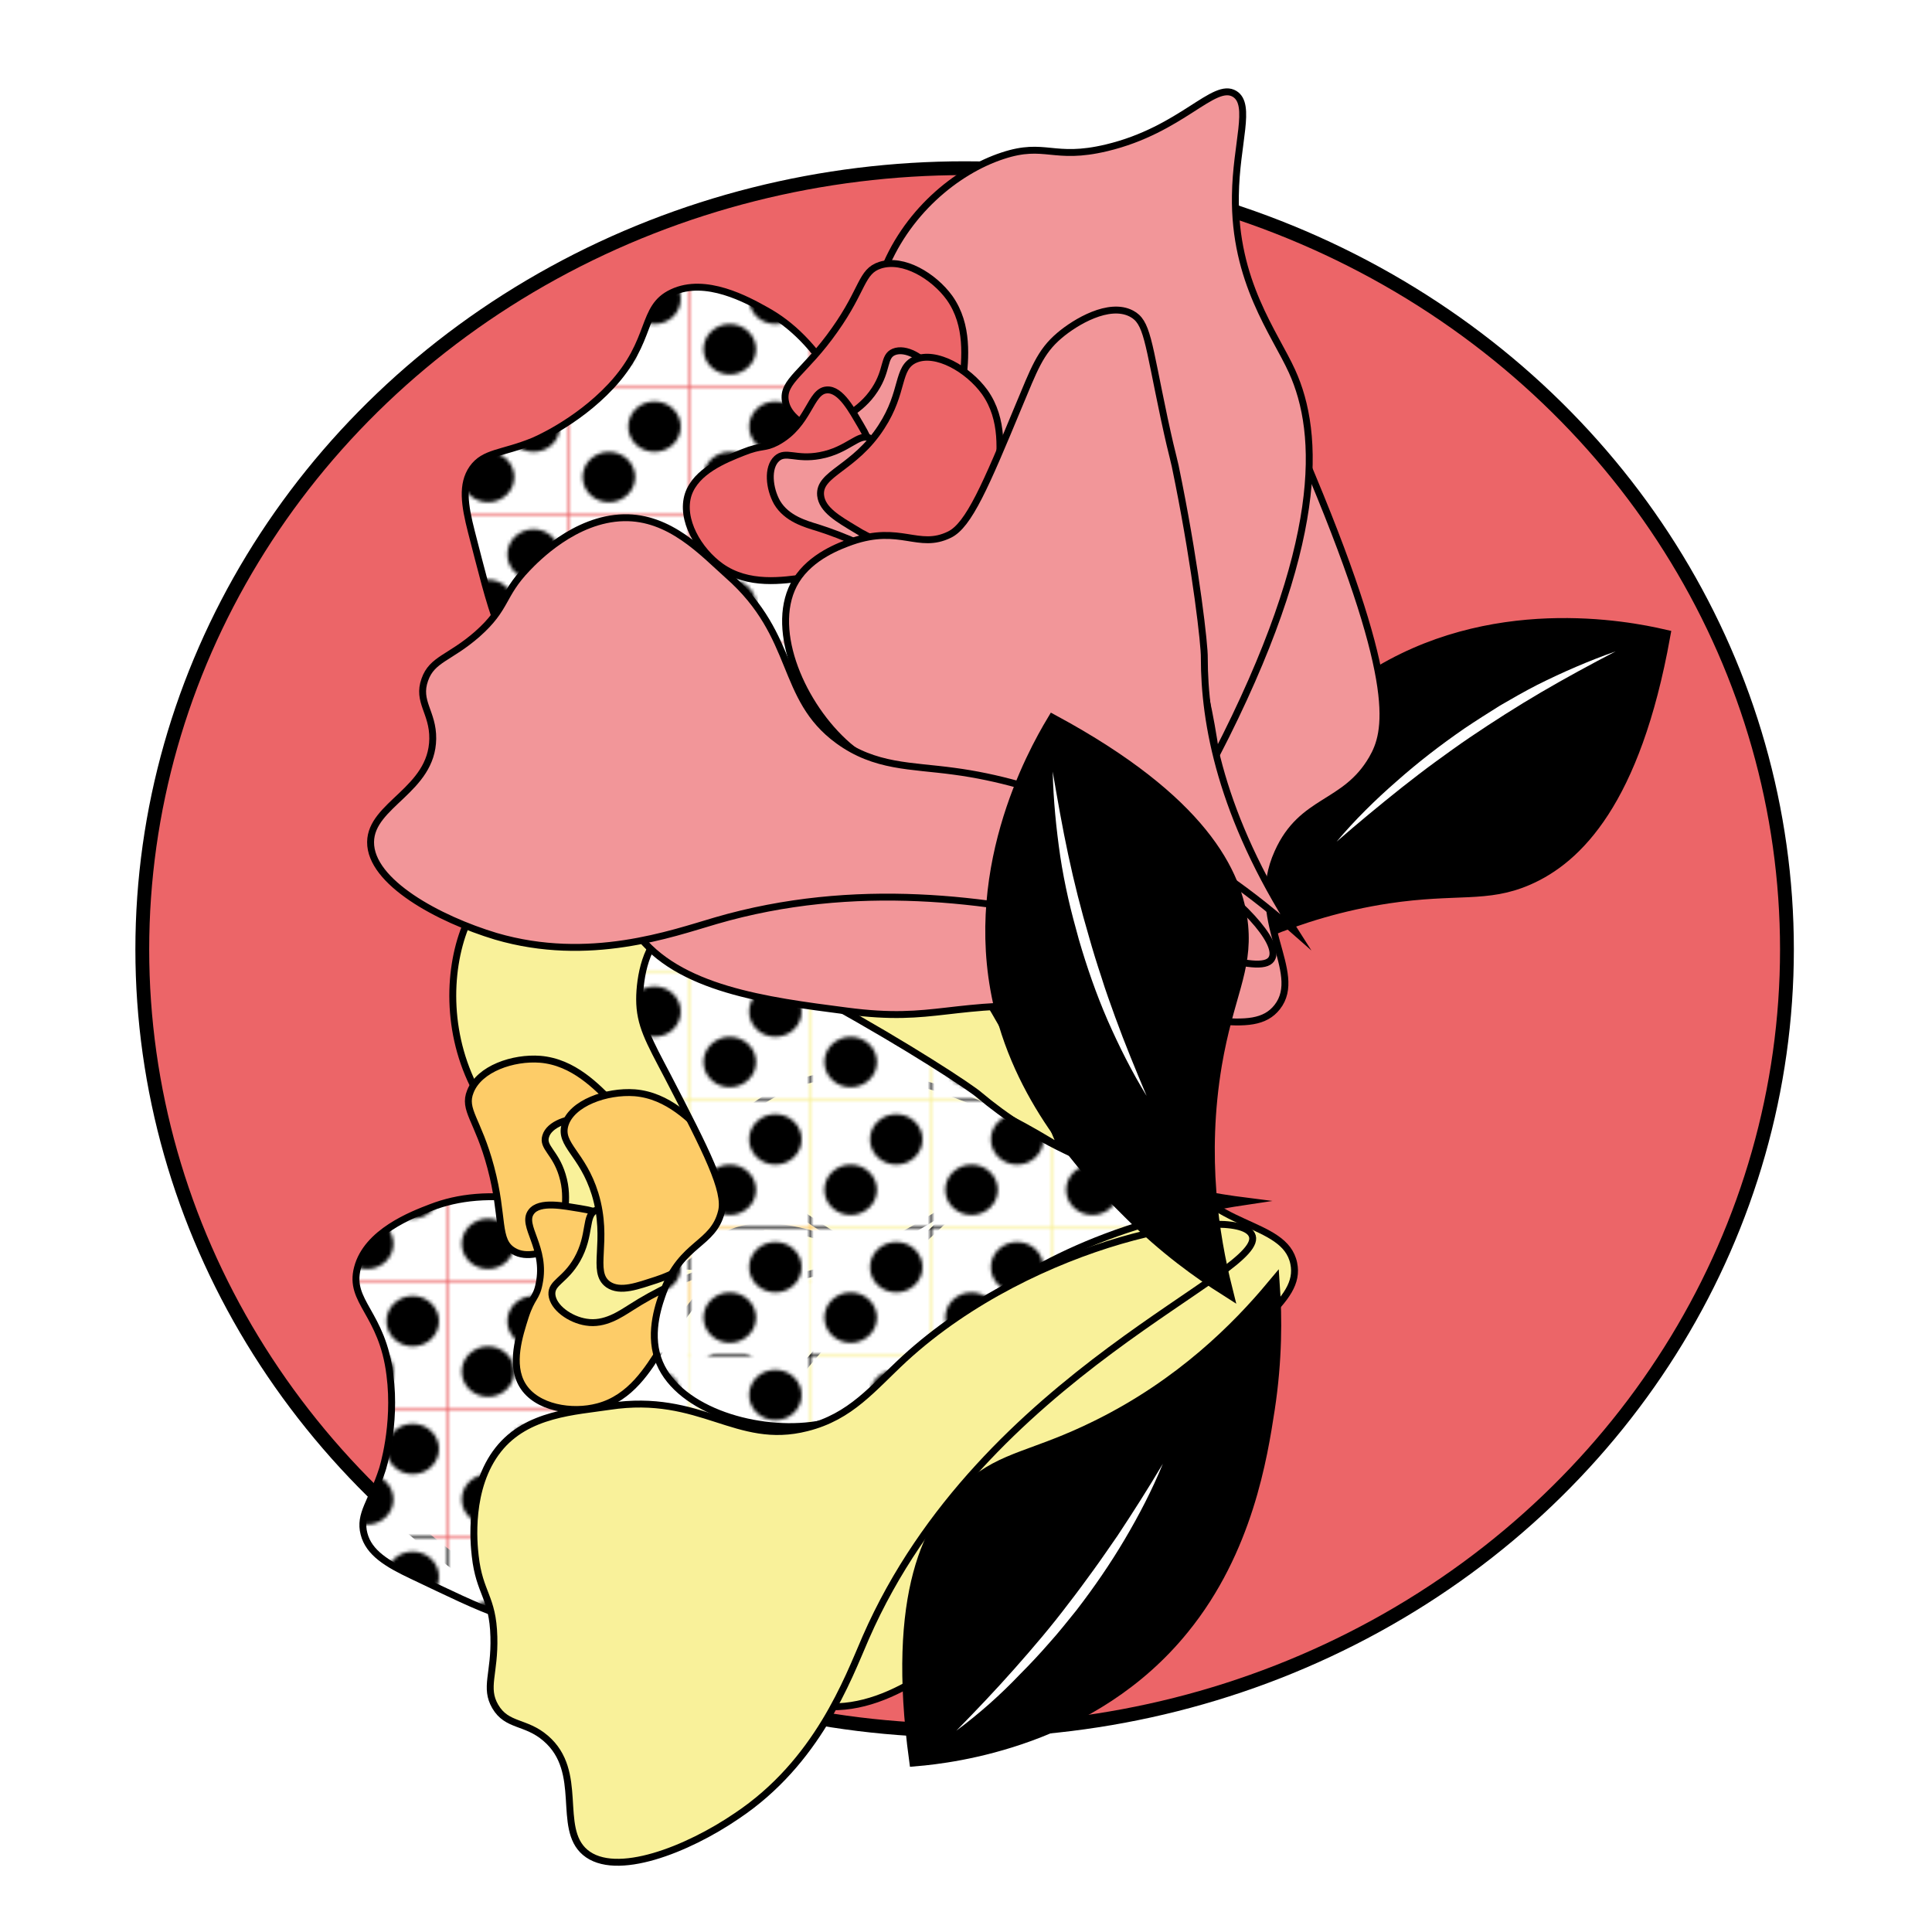 <?xml version="1.0" encoding="utf-8"?>
<!-- Generator: Adobe Illustrator 24.1.2, SVG Export Plug-In . SVG Version: 6.00 Build 0)  -->
<svg version="1.1" xmlns="http://www.w3.org/2000/svg" xmlns:xlink="http://www.w3.org/1999/xlink" x="0px" y="0px"
	 viewBox="0 0 559.4 556.4" style="enable-background:new 0 0 559.4 556.4;" xml:space="preserve">
<style type="text/css">
	.st0{fill:none;}
	.st1{fill:#FFFFFF;stroke:#FFFFFF;stroke-width:2;stroke-miterlimit:10;}
	.st2{stroke:#000000;stroke-width:2;stroke-miterlimit:10;}
	.st3{display:none;}
	.st4{display:inline;fill:#A9DAE6;stroke:#A9DAE6;stroke-width:2;stroke-miterlimit:10;}
	.st5{display:inline;fill:#F9F19A;stroke:#F9F19A;stroke-width:2;stroke-miterlimit:10;}
	.st6{fill:#EC6568;stroke:#000000;stroke-width:4;stroke-miterlimit:10;}
	.st7{stroke:#000000;stroke-width:4;stroke-miterlimit:10;}
	.st8{fill:#F9F19A;stroke:#000000;stroke-width:2;stroke-miterlimit:10;}
	.st9{fill:url(#SVGID_1_);stroke:#000000;stroke-width:2;stroke-miterlimit:10;}
	.st10{fill:#FDCC68;stroke:#000000;stroke-width:2;stroke-miterlimit:10;}
	.st11{fill:url(#New_Pattern_Swatch_1);stroke:#000000;stroke-width:2;stroke-miterlimit:10;}
	.st12{fill:#FFFFFF;}
	.st13{fill:#F29699;stroke:#000000;stroke-width:2;stroke-miterlimit:10;}
	.st14{fill:url(#SVGID_2_);stroke:#000000;stroke-width:2;stroke-miterlimit:10;}
	.st15{fill:#EC6568;stroke:#000000;stroke-width:2;stroke-miterlimit:10;}
	.st16{display:inline;stroke:#000000;stroke-width:4;stroke-miterlimit:10;}
	.st17{display:inline;}
	.st18{display:inline;fill:#CC1236;stroke:#000000;stroke-width:4;stroke-miterlimit:10;}
	.st19{display:inline;fill:url(#SVGID_3_);stroke:#000000;stroke-width:2;stroke-miterlimit:10;}
	.st20{display:inline;fill:url(#SVGID_4_);stroke:#000000;stroke-width:2;stroke-miterlimit:10;}
	.st21{display:inline;fill:#991636;stroke:#000000;stroke-width:4;stroke-miterlimit:10;}
	.st22{display:inline;fill:#F9F19A;stroke:#000000;stroke-width:2;stroke-miterlimit:10;}
	.st23{display:inline;fill:#EC6568;stroke:#000000;stroke-width:4;stroke-miterlimit:10;}
	.st24{display:inline;fill:#FFFFFF;stroke:#000000;stroke-width:4;stroke-miterlimit:10;}
	.st25{display:inline;fill:url(#SVGID_5_);stroke:#000000;stroke-width:2;stroke-miterlimit:10;}
	.st26{display:inline;fill:url(#SVGID_6_);stroke:#000000;stroke-width:2;stroke-miterlimit:10;}
	.st27{display:inline;fill:url(#SVGID_7_);stroke:#000000;stroke-width:2;stroke-miterlimit:10;}
	.st28{display:inline;fill:#F29699;stroke:#000000;stroke-width:2;stroke-miterlimit:10;}
	.st29{display:inline;fill:url(#SVGID_8_);stroke:#000000;stroke-width:2;stroke-miterlimit:10;}
	.st30{display:inline;fill:#EC6568;stroke:#000000;stroke-width:2;stroke-miterlimit:10;}
	.st31{fill:url(#SVGID_9_);stroke:#000000;stroke-width:2;stroke-miterlimit:10;}
	.st32{fill:url(#SVGID_10_);stroke:#000000;stroke-width:2;stroke-miterlimit:10;}
	.st33{fill:#3299CC;stroke:#000000;stroke-width:2;stroke-miterlimit:10;}
	.st34{fill:#A9DAE6;stroke:#000000;stroke-width:2;stroke-miterlimit:10;}
	.st35{fill:url(#SVGID_11_);stroke:#000000;stroke-width:2;stroke-miterlimit:10;}
	.st36{fill:url(#SVGID_12_);stroke:#000000;stroke-width:2;stroke-miterlimit:10;}
</style>
<pattern  x="-324.9" y="-14.1" width="34.4" height="36.4" patternUnits="userSpaceOnUse" id="New_Pattern_Swatch_1" viewBox="0 -36.4 34.4 36.4" style="overflow:visible;">
	<g>
		<rect y="-36.4" class="st0" width="34.4" height="36.4"/>
		<rect x="1" y="-35.4" class="st1" width="32.4" height="34.4"/>
		<ellipse class="st2" cx="11.2" cy="-10.8" rx="6.6" ry="6.3"/>
		<ellipse class="st2" cx="24.4" cy="-25.4" rx="6.6" ry="6.3"/>
	</g>
</pattern>
<g id="Layer_13" class="st3">
	<rect x="-6.3" y="665.2" class="st4" width="289.6" height="490.8"/>
	<rect x="977.3" y="-8.5" class="st5" width="350.9" height="541.9"/>
</g>
<g id="Layer_2">
	<ellipse class="st6" cx="279.3" cy="274.9" rx="238.1" ry="226.2"/>
	<path class="st7" d="M341.1,282.6c2.2-8.5,5.8-20.2,12.4-33.2c6.2-12.3,18.5-36.8,43-52.7c34.9-22.7,74.7-14.9,85.1-12.5
		c-8.6,47.6-25.3,64-39.3,70.1c-11.9,5.2-20.5,2.3-40.5,5.3C375,263.7,354.4,274.3,341.1,282.6z"/>
	<g id="Layer_3">
		<path class="st8" d="M192,245c-38.6,18.4-27.9,107.1-26.6,117.7c5.9,49,31.1,128.5,73.6,131.4c20.1,1.4,39.2-16.2,56.3-32
			c19.7-18.1,16.5-24.3,41.1-51.1c25-27.2,40.5-34.1,38.2-45.2c-2.6-12.7-24.9-9.7-34.2-28.9c-7.4-15.4,2.1-23.6-3.2-38.3
			c-3-8.2-10.9-19.6-73.7-39.2C222.6,246.6,202.1,240.2,192,245z"/>
		<pattern  id="SVGID_1_" xlink:href="#New_Pattern_Swatch_1" patternTransform="matrix(1 0 0 1 0 15.629)">
		</pattern>
		<path class="st9" d="M119.3,456.2c-7.2-3.4-12.5-6.6-13.9-12.1c-1.5-5.7,2.3-9.3,5.3-18.6c0,0,4.1-12.7,2.2-27.4
			c-2.2-18-12-21.1-9.4-31c2.7-10.4,15.8-15.4,21.3-17.5c7.8-3,17-4.1,29.9-2.1c23.6,3.7,34.1,15.4,46.7,20.6
			c15.7,6.4,41.4,5.4,85.7-27.1c-41.6,36-66.6,68.4-82.2,92.8c-7.8,12.2-18.6,30.4-38.8,35.7C152.7,472.9,139.8,465.9,119.3,456.2z"
			/>
		<path class="st8" d="M138.7,317.3c-9.5-16.6-9.2-35.8-4-48.9c4.9-12.2,10.5-10.3,17.6-24.5c10-20.1,5.2-36.3,11.9-38.4
			c5.6-1.8,11.2,8.8,22.7,18.7c18.9,16.3,37.9,16.9,49.6,20.1c19.1,5.3,44.5,24.7,71,88.3c-41-25.7-65.3-24.1-80-17.6
			c-19.7,8.7-24.4,27.6-45.1,28.1C166.3,343.5,148.1,333.8,138.7,317.3z"/>
		<path class="st10" d="M136.2,316c-2.2,5.4,2.2,8.1,5.9,22c3.9,14.6,1.5,21.2,6.6,24.2c3.8,2.3,8.7,0.4,13.9-1.3
			c10.5-3.4,14.2-9.3,19.5-12.5c6.6-4,18.5-5.4,41.9,5.5c-22.4-12.6-37-24.9-46.5-34.5c-4.7-4.7-11.4-11.9-21.1-12.7
			C148.6,306.1,138.8,309.4,136.2,316z"/>
		<path class="st8" d="M158,329c-1,3.2,2.8,4.6,4.8,11.2c2.4,7.7-0.8,12.6,2.1,14.7c1.9,1.4,4.8,0.2,7.8-0.7c5.9-1.9,7.9-5.2,10.9-7
			c3.7-2.2,10.3-3,23.4,3.1c-12.6-7.1-20.7-13.9-26-19.3c-2.6-2.6-6.4-6.7-11.8-7.1C164.7,323.5,159,325.5,158,329z"/>
		<path class="st10" d="M151.3,401.1c-3.7-6.1-0.9-14.5,0.8-19.9c1.9-5.8,3.2-5.3,4-9.5c2.2-10.5-5.3-16.8-2.3-20.8
			c2.4-3.3,9.6-1.7,14.1-1c11.1,1.7,16,7.3,21.9,9.7c7.4,3,19.5,2.5,40.3-12.8c-19.6,16.9-31.3,32.2-38.7,43.7
			c-3.7,5.7-8.7,14.3-18.3,16.8C165.7,409.3,155.3,407.7,151.3,401.1z"/>
		<path class="st8" d="M159.8,374.8c-0.2-3.5,3.8-4,7.3-10.1c4.1-7.2,2.1-13,5.5-14.3c2.2-0.9,4.7,1,7.4,2.6c5.3,3.3,6.5,7.2,9,9.7
			c3.1,3.2,9.4,5.6,23.5,2.6c-13.8,4.1-23.3,9.1-29.7,13.2c-3.2,2-7.7,5.2-13.1,4.3C165.1,382.1,160.1,378.6,159.8,374.8z"/>
		<path class="st10" d="M163.6,325.7c-1.7,5.8,5.1,8.3,8.7,20c4.2,13.8-1.4,22.5,3.8,26.2c3.5,2.4,8.6,0.4,13.9-1.3
			c10.5-3.4,14.2-9.3,19.5-12.5c6.6-4,18.5-5.4,41.9,5.5c-22.4-12.6-37-24.9-46.5-34.5c-4.7-4.7-11.4-11.9-21.1-12.7
			C175.6,315.8,165.5,319.4,163.6,325.7z"/>
		<path class="st11" d="M190.5,393.3c-2.7-7.9,0.5-16.3,1.7-19.6c5.3-14,14.3-13.2,16.7-22.9c1.5-6-4.2-17.2-15.6-39.2
			c-5.4-10.3-8.1-14.9-8.1-22.3c0-6,1.8-17.2,8.5-20c4.8-2,8.9,1.4,29.4,12.3c12.6,6.7,8.4,4,17.1,8.8
			c22.5,12.4,40.8,24.4,43.4,26.7c14.4,12.1,37.9,25.7,77.5,30.7c-42.4,6.3-67.7,21.7-83,34.8c-16.2,13.9-24.5,27.9-43.3,30.1
			C217.7,414.8,195.3,407.7,190.5,393.3z"/>
		<path class="st8" d="M169.4,536.3c-8.3-7.1-0.1-23.3-11.4-33c-5.8-5-11.2-3.4-14.6-9.2c-3.2-5.5-0.1-9.5-0.4-20.2
			c-0.3-11.6-4.2-12.5-5.4-23.4c-0.4-3.5-2.1-19.7,6.7-30.8c8.3-10.5,22.4-11,32.2-12.5c26.5-4,36.7,11.4,57.1,6.2
			c12.8-3.2,19.1-11.5,28.3-20c37.6-34.5,95.7-44.7,100.5-36c6.1,10.9-77.9,39.6-111.7,116.7c-5.3,12.2-14,36.1-37.4,51.7
			C199.1,535.5,178.2,543.8,169.4,536.3z"/>
	</g>
	<g>
		<path class="st12" d="M467.8,188.6c-7.3,3.8-14.5,7.7-21.5,11.8c-7,4.1-13.9,8.5-20.7,13.1c-3.4,2.3-6.7,4.7-10,7.1
			c-3.3,2.4-6.5,4.9-9.7,7.4c-6.4,5.1-12.7,10.3-18.9,15.7c5.3-6.3,11.2-12.1,17.4-17.5c6.2-5.5,12.7-10.5,19.5-15.2
			c3.4-2.3,6.9-4.5,10.4-6.7c3.6-2.1,7.1-4.1,10.8-6C452.5,194.6,460.1,191.3,467.8,188.6z"/>
	</g>
</g>
<g id="Layer_1">
	<path class="st13" d="M345,74c-38.9-17.8-100,47.4-107.3,55.3c-33.8,36.1-78.5,106.4-53.4,140.8c11.9,16.3,37.6,19.6,60.7,22.6
		c26.5,3.5,29.2-3,65.6-1.3c36.9,1.7,52.2,9.1,59.2,0.2c8-10.2-8.6-25.4,0.2-44.8c7-15.6,19.4-13.5,27.3-27.1
		c4.4-7.6,8-20.9-17.3-81.6C363.5,98.5,355.2,78.7,345,74z"/>
	<pattern  id="SVGID_2_" xlink:href="#New_Pattern_Swatch_1" patternTransform="matrix(1 0 0 1 0 15.629)">
	</pattern>
	<path class="st14" d="M136.5,154c-2-7.8-2.9-13.8,0.3-18.4c3.4-4.8,8.6-4.2,17.6-7.9c0,0,12.4-5.1,22.5-15.9
		c12.4-13.3,8.5-22.8,17.7-27.1c9.7-4.6,21.9,2.2,27.1,5.1c7.3,4,14.1,10.4,20.8,21.6c12.4,20.5,10.1,36.1,14.2,49
		c5.1,16.2,22.5,35.2,75.8,48.2c-54.3-8.7-95.2-7.1-124-3.4c-14.3,1.8-35.3,5.3-52.3-6.8C145.1,190.3,142.2,175.9,136.5,154z"/>
	<path class="st13" d="M255.4,79.6c6.6-17.9,21.5-30.1,34.9-34.5c12.4-4.1,14.6,1.4,30.1-2.3c21.8-5.2,31.1-19.3,37.1-15.6
		c5,3.1,0.4,14.3,0.2,29.4c-0.4,24.9,11.4,39.9,16.4,50.9c8.2,18,9.6,50-22,111.2c-6.7-47.9-23.5-65.5-37.9-72.6
		c-19.3-9.6-36.8-0.9-50.5-16.5C253.1,117.6,248.8,97.4,255.4,79.6z"/>
	<path class="st15" d="M254.8,76.8c-5.5,1.8-4.8,7-13.1,18.7c-8.7,12.4-15.3,14.8-14.3,20.6c0.7,4.4,5.3,6.9,10,9.8
		c9.3,5.9,16.2,4.9,22.1,6.9c7.3,2.5,16.1,10.7,22.7,35.6c-4.7-25.3-4.6-44.4-3.4-57.8c0.6-6.7,1.8-16.4-3.9-24.4
		C270.4,80,261.6,74.6,254.8,76.8z"/>
	<path class="st13" d="M258.8,101.9c-3.1,1.3-1.7,5.1-5.5,10.9c-4.4,6.8-10.2,7.5-9.9,11.1c0.2,2.4,2.9,3.8,5.6,5.5
		c5.2,3.3,9.1,2.7,12.3,3.9c4.1,1.4,9,6,12.7,19.9c-2.7-14.2-2.6-24.8-1.9-32.3c0.3-3.7,1-9.2-2.2-13.6
		C267.4,103.5,262.2,100.5,258.8,101.9z"/>
	<path class="st15" d="M199.3,143.1c2.3-6.7,10.5-10,15.8-12.1c5.7-2.3,6.1-1,9.9-3c9.4-5.1,9.5-14.8,14.4-15.1
		c4.1-0.3,7.4,6.2,9.8,10.2c5.8,9.6,4.7,17,6.7,23c2.4,7.6,10.6,16.6,35.7,22.7c-25.5-4.1-44.8-3.3-58.3-1.6
		c-6.7,0.9-16.6,2.5-24.6-3.2C202.3,159.4,196.9,150.4,199.3,143.1z"/>
	<path class="st13" d="M224.9,132.8c2.6-2.4,5.5,0.4,12.5-0.9c8.2-1.5,11.3-6.7,14.5-5c2.1,1.1,2.3,4.2,2.7,7.4
		c0.8,6.2-1.3,9.6-1.7,13.1c-0.4,4.4,1.7,10.8,13.1,19.7c-12-8-22-12-29.2-14.3c-3.6-1.1-9-2.6-11.8-7.3
		C222.7,141.4,222.1,135.4,224.9,132.8z"/>
	<path class="st15" d="M265,104.1c-5.5,2.4-3.1,9.2-9.8,19.5c-7.8,12.1-18.2,13.4-17.6,19.8c0.4,4.2,5.2,6.9,10,9.8
		c9.3,5.9,16.2,4.9,22.1,6.9c7.3,2.5,16.1,10.7,22.7,35.6c-4.7-25.3-4.6-44.4-3.4-57.8c0.6-6.7,1.8-16.4-3.9-24.4
		C280.3,106.9,271,101.5,265,104.1z"/>
	<path class="st13" d="M230.5,168.1c4.4-7.1,12.8-10.1,16.1-11.3c14.1-4.9,19.3,2.4,28.3-2c5.6-2.7,10.5-14.2,20-37.1
		c4.5-10.7,6.2-15.8,11.9-20.6c4.6-3.9,14.3-9.7,20.8-6.3c4.6,2.4,4.7,7.7,9.5,30.4c3,13.9,2.3,9,4.2,18.8c5,25.2,7.5,46.9,7.4,50.5
		c0,18.8,4.7,45.5,26.3,79.2c-32.1-28.4-60.2-37.9-80-41.2c-21-3.5-37.1-0.9-50.8-13.8C231.4,202.7,222.5,181.1,230.5,168.1z"/>
	<path class="st13" d="M107.3,243.8c0.1-10.9,17.8-15,18-29.9c0.1-7.7-4.6-10.7-2.3-17.1c2.1-6,7.2-6.2,15.2-13.2
		c8.7-7.7,6.9-11.2,14.5-19.1c2.4-2.5,13.7-14.3,27.9-14.6c13.4-0.3,22.8,10.1,30.2,16.7c20.1,17.7,14.9,35.4,31.9,47.8
		c10.7,7.8,21.1,7.2,33.5,8.9c50.6,6.7,95.7,44.6,92.2,53.9c-4.4,11.7-80.4-34.2-161.2-10.6c-12.7,3.7-36.6,12.4-63.6,4.5
		C127,266.1,107.2,255.4,107.3,243.8z"/>
</g>
<g id="Layer_4">
	<path class="st7" d="M354.8,373.1c-7.4-4.7-17.4-11.8-27.7-22.1c-9.8-9.7-29.2-29.1-36.7-57.2c-10.7-40.3,9.1-75.6,14.6-84.8
		c42.5,23,53,44,54.4,59.1c1.2,12.9-4.2,20.2-7.6,40.1C347.3,335,351,357.9,354.8,373.1z"/>
	<g>
		<path class="st12" d="M304.8,223.4c1.4,8.1,2.8,16.2,4.5,24.1c1.7,8,3.7,15.9,6,23.7c1.1,3.9,2.3,7.8,3.6,11.7
			c1.2,3.9,2.6,7.7,4,11.6c2.8,7.7,5.9,15.2,9.1,22.8c-4.3-7-8-14.4-11.3-21.9c-3.3-7.6-6-15.4-8.3-23.3c-1.1-4-2.2-8-3.1-12
			c-0.9-4-1.7-8.1-2.3-12.1C305.8,239.8,305,231.6,304.8,223.4z"/>
	</g>
</g>
<g id="Layer_5">
	<path class="st7" d="M368.6,372.6c0.6,8.7,0.7,21-1.5,35.4c-2.1,13.6-6.3,40.7-24.7,63.3c-26.2,32.4-66.5,37.2-77.2,38.1
		c-6.5-47.9,4.3-68.7,15.8-78.8c9.7-8.6,18.8-8.5,36.9-17.5C342.2,401.1,358.5,384.7,368.6,372.6z"/>
	<g>
		<path class="st12" d="M276.9,501.1c5.8-5.9,11.4-11.8,16.8-17.9c5.4-6.1,10.7-12.3,15.6-18.8c2.5-3.2,4.9-6.5,7.3-9.8
			c2.4-3.3,4.7-6.7,7-10c4.5-6.8,8.9-13.7,13.1-20.8c-3.1,7.6-6.9,14.9-11.1,22c-4.2,7.1-8.9,13.9-13.9,20.4
			c-2.6,3.2-5.1,6.4-7.9,9.5c-2.7,3.1-5.5,6.1-8.4,9C289.7,490.7,283.5,496.2,276.9,501.1z"/>
	</g>
</g>
<g id="Layer_7" class="st3">
	<path class="st16" d="M970.7,450.3c4.6-7.5,11.5-17.6,21.6-28.1c9.6-10,28.6-29.7,56.6-37.6c40.1-11.4,75.8,7.9,85,13.3
		c-22.3,42.9-43.1,53.7-58.3,55.4c-12.9,1.4-20.2-3.9-40.2-6.9C1008.6,442.3,985.8,446.3,970.7,450.3z"/>
	<g class="st17">
		<path class="st12" d="M1119.5,398c-8.1,1.5-16.1,3.1-24.1,4.9c-7.9,1.9-15.8,4-23.6,6.4c-3.9,1.2-7.8,2.5-11.6,3.8
			c-3.9,1.3-7.7,2.8-11.5,4.2c-7.6,2.9-15.1,6.1-22.7,9.4c6.9-4.4,14.3-8.2,21.8-11.6c7.5-3.4,15.3-6.2,23.1-8.7
			c4-1.2,7.9-2.3,11.9-3.3c4-0.9,8-1.8,12.1-2.5C1103.1,399.2,1111.3,398.3,1119.5,398z"/>
	</g>
	<g class="st17">
		<g>
			<path d="M1088.2,315.2c8.4,14.7,16.8,29.5,25.2,44.2c8.4,14.6,16.7,29.3,25.1,43.9c3.8,6.7,7.7,13.5,11.2,20.4
				c1.8,3.4,3.5,6.9,5.1,10.4c0.8,1.8,1.6,3.6,2.4,5.4c-0.3-0.8,0.1,0.2,0.2,0.5c0.2,0.4,0.3,0.8,0.5,1.3c0.4,0.9,0.7,1.8,1.1,2.7
				c2.8,7.3,5,14.8,6.5,22.5c0.4,1.9,0.7,3.9,1,5.8c0,0.2,0.1,1,0,0.1c0,0.2,0.1,0.5,0.1,0.7c0.1,0.5,0.1,0.9,0.2,1.4
				c0.1,1,0.2,2,0.3,3.1c0.4,4,0.6,8,0.7,12c0.3,16.2-1.5,32.4-3.6,48.5c-0.3,2-0.5,3.9-0.8,5.9c-0.3,2.6,2.5,5.1,5,5
				c3-0.1,4.6-2.2,5-5c2.1-16.2,4.2-32.4,4.4-48.7c0.2-16.4-1.8-32.8-7-48.4c-5.1-15-12.5-29.1-20.3-42.8
				c-8.3-14.6-16.7-29.2-25-43.8c-8.5-14.8-16.9-29.6-25.4-44.4c-1.1-1.9-2.1-3.8-3.2-5.6c-1.3-2.3-4.6-3.2-6.8-1.8
				C1087.7,309.8,1086.8,312.7,1088.2,315.2L1088.2,315.2z"/>
		</g>
	</g>
</g>
<g id="Layer_6" class="st3">
	<path class="st18" d="M884.9,235.2c22.6,8.3,44.7,9.1,55.5,9.6c1.1,0,2.3,0.1,4,0.1c13.4-0.2,22.3-4,48.2-5.1
		c6.4-0.3,11.6-0.3,15.1-0.2c-6.9-11.8-18.8-29-37.2-44.3c-13.2-11-21.8-19.5-35.4-21.6c-8-1.3-15.4,0.3-29.9,3.5
		c-15.3,3.4-25.4,7-31.9,9.1c-12.4,4-30.6,8.5-55.3,9.5c7.7,5.5,18.6,13,32.3,21.2C866.9,226.7,875.1,231.6,884.9,235.2z"/>
	<path class="st18" d="M947.2,305c30.6,4.5,44.8,10.8,77.3,14.6c39,4.6,71.2,1.8,91.8-1.1c-10-15.8-27.5-38.7-56-57.7
		c-5.9-4-26-16.9-55.4-25.5c-7.2-2.1-33.4-9.3-55.4-8.4c-61.2,2.6-103.7,68.6-109.8,78.4C886.3,298.7,922.8,301.4,947.2,305z"/>
	<path class="st18" d="M1098.5,140.6c-2.2,6.7-10.1,30.9-8.8,63.4c0.1,2.1,0.3,4.1,0.5,6.2c2.6,20.3,9.1,33.9,14.9,73.1
		c1.4,9.6,2.3,17.5,2.9,22.8c14.2-9.3,34.8-25.6,51.6-52c3.5-5.5,14.9-24.1,22.2-51.3c0,0,7.2-26.9,6.6-51.3
		c-1.6-65.1-71.3-120.5-78-125.6C1110.3,90.1,1104.5,122.7,1098.5,140.6z"/>
	<pattern  id="SVGID_3_" xlink:href="#New_Pattern_Swatch_1" patternTransform="matrix(1 0 0 1 82.096 -10.593)">
	</pattern>
	<path class="st19" d="M969.6,206.6c25.6,24,34.4,38.2,62.2,62.9c33.4,29.7,65.7,49.3,87.1,60.9c1.9-18.5,1.9-47.4-11.2-80.7
		c-2.7-7-12.3-30.1-33.8-56.3c-5.3-6.4-24.7-29.4-46.1-43.5c-59.4-39.2-146.8-18.5-159.6-15.3C916.9,160.9,949.2,187.5,969.6,206.6z
		"/>
	<pattern  id="SVGID_4_" xlink:href="#New_Pattern_Swatch_1" patternTransform="matrix(1 0 0 1 82.096 -10.593)">
	</pattern>
	<path class="st20" d="M1160.5,171.1c-6,6.8-21.9,25.3-33.3,54.7c-0.8,2-1.4,3.8-2,5.9c-5.7,19.6-5.2,34.7-15.4,73
		c-2.5,9.4-4.8,17-6.4,22.1c16.7-2.9,42.1-9.7,68-27.2c5.4-3.7,23.3-16.2,40.8-38.3c0,0,16.1-20.3,26.4-44.4
		c27-63.3,1.1-146.7-1.5-154.7C1200.3,119.2,1176,153.4,1160.5,171.1z"/>
	<path class="st21" d="M1018,187.2c8.2,17.4,9.8,27,19,45.1c11,21.8,23.6,37.5,32.1,47.1c4.7-10.7,10.5-27.8,10.6-49.2
		c0-4.5-0.2-19.4-5.8-37.6c-1.4-4.5-6.6-20.5-14.7-31.6c-22.4-30.7-71.2-29.6-78.3-29.3C1000.3,153.5,1011.5,173.4,1018,187.2z"/>
	<path class="st18" d="M1025.7,132.6c-2,52.8-1.9,59.1,1.1,70.1c5.3,19.7,13.5,32.4,24.5,70.4c2.7,9.3,4.7,17.1,5.9,22.2
		c12.8-11.1,31-30,44.2-58.4c2.8-5.9,11.6-25.9,15.2-53.8c0.9-6.9,3.7-31.7-0.3-51.7c-11.1-55.6-76.8-86-86.6-90.4
		C1028.3,68.2,1027,98.9,1025.7,132.6z"/>
	<path class="st21" d="M1009.9,277.5c16.1,7.9,22.8,13.9,40.1,21.8c20.7,9.5,39,13.7,50.8,15.7c-2.7-10.5-8.3-26.2-20.6-41.8
		c-2.6-3.3-11.3-13.9-26-23.9c-3.6-2.4-16.8-11.1-29.1-14.5c-34.2-9.4-69.4,19.4-74.5,23.7C977.4,263.2,997.1,271.2,1009.9,277.5z"
		/>
	<path class="st22" d="M1057.4,219.2c2.5,13.9,5.9,22.3,16.3,48.2c8.6,21.6,15.2,39,19.1,49.7c6.6-8.6,15.4-22.8,20.1-42.1
		c0.6-2.7,1.3-13.6,2.7-35.3c2.6-39.9,1.4-30.8,1.9-35.1c2-17,5-27.1,0-30.7c-3.5-2.5-7.3,0.5-13.2-2.9c-5.5-3.2-5.7-7.9-8.8-8.1
		c-4.9-0.2-5.9,11.4-12.4,13.2c-7.8,2.1-14.1-12.6-20.1-11.1C1055.2,166.8,1052.9,193.7,1057.4,219.2z"/>
	<path class="st22" d="M1042.1,265.6c5.2,6.9,9.4,10.5,22.3,21.6c10.7,9.3,19.1,17,24.2,21.6c1.2-6.5,2-16.7-0.9-28.4
		c-0.4-1.6-3.1-7.7-8.4-19.9c-9.7-22.4-7.8-17.1-8.8-19.6c-3.6-9.8-4.8-16.1-8.6-16.7c-2.6-0.4-3.8,2.3-8,2.1
		c-3.9-0.2-5.3-2.7-7-1.9c-2.7,1.3,0,7.9-3.1,10.6c-3.7,3.3-11.2-2.9-14-0.4C1026.3,237.8,1032.5,253,1042.1,265.6z"/>
	<path class="st22" d="M1115.4,256.2c-4.6,7.3-6.5,12.5-12.5,28.4c-5,13.3-9.2,23.9-11.8,30.3c6.5-1.2,16.3-3.9,26.4-10.7
		c1.4-1,6.1-5.6,15.7-14.8c17.6-16.9,13.3-13.3,15.3-15.1c7.9-6.8,13.4-10.1,12.6-13.9c-0.5-2.6-3.5-2.7-4.7-6.7
		c-1.2-3.7,0.7-5.9-0.7-7.2c-2.1-2.1-7.4,2.7-11,0.8c-4.4-2.3-1.2-11.5-4.5-13.3C1136,231.7,1123.9,242.8,1115.4,256.2z"/>
	<path class="st18" d="M1025,315.1c30.8,8.9,60.6,16.2,89.1,22.3c4.8-3.9,12.4-10,22.3-16.7c39.6-27.1,65.4-31.6,64.6-40.1
		c-0.8-7.4-21.4-11.1-53.4-16.7c-23.3-4.1-35-6.2-46.8-4.5c-23.6,3.4-27.6,13.6-49.5,13.7c-17.2,0.1-21.2-6.2-32.9-3.7
		c-16.5,3.5-27,19.9-33.4,33.4C998,307.1,1011.3,311.1,1025,315.1z"/>
</g>
<g id="Layer_9" class="st3">
	<ellipse class="st23" cx="1303.1" cy="308.9" rx="122.3" ry="116.2"/>
</g>
<g id="Layer_8" class="st3">
	<path class="st16" d="M1238,478.6c-3.9-3.7-9.1-9.1-14.2-16.5c-4.8-7-14.2-20.9-15.5-38.7c-1.8-25.5,14.2-44.5,18.6-49.4
		c23,18.7,26.9,32.6,26,41.9c-0.8,7.9-4.9,11.7-9.2,23.3C1237.9,454.8,1237.5,469,1238,478.6z"/>
	<g class="st17">
		<path class="st12" d="M1225.2,382.6c0.1,5.1,0.2,10.1,0.4,15.1c0.2,5,0.5,10,1,14.9c0.2,2.5,0.5,5,0.8,7.4c0.3,2.5,0.7,4.9,1,7.4
			c0.7,4.9,1.6,9.9,2.4,14.9c-2-4.7-3.5-9.5-4.7-14.4c-1.2-4.9-2-10-2.5-15c-0.2-2.5-0.4-5.1-0.4-7.6c0-2.5-0.1-5.1,0.1-7.6
			C1223.5,392.6,1224.1,387.6,1225.2,382.6z"/>
	</g>
	<g class="st17">
		<g>
			<path d="M1273.8,368.7c-5.2,20.9-10.4,41.8-15.7,62.7c-1.2,4.7-2.4,9.4-3.9,14.1c-0.7,2.4-1.5,4.7-2.4,7c-0.4,1-0.8,2.1-1.2,3.1
				c-0.1,0.1-0.4,1-0.2,0.4c0.2-0.6-0.1,0.3-0.2,0.4c-0.3,0.6-0.5,1.2-0.8,1.8c-2,4.3-4.4,8.5-7.2,12.4c-0.3,0.4-0.6,0.8-0.9,1.2
				c-0.2,0.2-0.3,0.4-0.5,0.7c-0.1,0.1-0.6,0.8-0.2,0.3c0.4-0.5-0.2,0.2-0.3,0.3c-0.2,0.2-0.3,0.4-0.5,0.7c-0.4,0.5-0.8,1-1.2,1.5
				c-1.5,1.8-3.1,3.5-4.7,5.2c-7.2,7.5-15.4,14.1-23.5,20.6c-2,1.6-1.8,5.4,0,7.1c2.2,2,4.9,1.8,7.1,0
				c14.7-11.8,29.8-24.2,38.7-41.2c4.8-9.1,7.8-18.9,10.4-28.8c2.7-10.3,5.2-20.7,7.8-31c3-12,6-23.9,9-35.9
				c0.6-2.5-0.8-5.5-3.5-6.2C1277.3,364.6,1274.4,366,1273.8,368.7L1273.8,368.7z"/>
		</g>
	</g>
	<path class="st24" d="M1209.6,240.4c7.9,14.9,19,25.9,24.5,31.4c0.6,0.6,1.2,1.2,2,2c7.2,6.4,13.7,8.8,27.8,20.7
		c3.5,2.9,6.2,5.5,8.1,7.2c2.1-9,4.3-23.1,2-39.3c-1.6-11.7-2-19.9-8.1-27.5c-3.6-4.5-8.3-7.3-17.4-12.7
		c-9.7-5.7-16.8-8.8-21.2-10.9c-8.4-4-20.2-10.7-33.7-22c1.3,6.3,3.5,15.3,6.7,25.8C1204.3,227.7,1206.2,234,1209.6,240.4z"/>
	<path class="st24" d="M1217.5,304.9c11.7,15,15.3,23.8,28,39.3c15.3,18.6,30.8,31.1,41.1,38.5c2.3-11.2,4.2-28.8-0.3-49.3
		c-0.9-4.3-4.3-18.5-13.7-34.8c-2.3-4-10.8-18.3-21-27.3c-28.2-24.8-75-13.6-81.9-11.9C1193.2,276.3,1208.2,293,1217.5,304.9z"/>
	<path class="st21" d="M1354.3,296.4c-26.1,19.2-29.1,21.7-33.2,27.3c-7.5,10.1-10.4,18.9-24.4,38.7c-3.4,4.9-6.4,8.8-8.4,11.3
		c10.2,1.9,26.3,3.4,44.9-1.1c3.9-0.9,16.8-4.3,31.6-13.3c3.6-2.2,16.6-10.3,24.7-19.9c22.4-26.6,11.9-69.7,10.3-76.1
		C1386.2,273.1,1371,284.2,1354.3,296.4z"/>
	<pattern  id="SVGID_5_" xlink:href="#New_Pattern_Swatch_1" patternTransform="matrix(1 0 0 1 82.096 -10.593)">
	</pattern>
	<path class="st25" d="M1269.2,270.9c1.2,21.5-1,31.5,0.8,54.3c2.2,27.3,8.2,49.7,12.7,63.9c8.7-7.4,20.9-20.2,29.3-40.5
		c1.7-4.2,7.3-18.5,8.9-39.2c0.4-5.1,1.6-23.5-1.9-38.8c-9.7-42.6-57.1-70.5-64.1-74.5C1265.3,228.3,1268.3,253.8,1269.2,270.9z"/>
	<pattern  id="SVGID_6_" xlink:href="#New_Pattern_Swatch_1" patternTransform="matrix(1 0 0 1 82.096 -10.593)">
	</pattern>
	<path class="st26" d="M1368.8,336.3c-4.1,0.3-19.8,1.6-38,10.1c-1.2,0.5-2.2,1.1-3.4,1.8c-10.8,6.3-17,13.2-37.8,25.8
		c-5.1,3.1-9.4,5.5-12.2,7c8.6,5.8,22.8,13.6,41.6,16.8c4,0.7,17.2,2.7,34.3,0.4c0,0,16.6-2.3,30.6-8.5
		c38.1-16.9,55.5-75.4,56.3-78.4C1400.6,330.1,1380.2,335.4,1368.8,336.3z"/>
	<path class="st21" d="M1298.8,282.9c-3.8,11.2-7.1,16.1-10.7,28c-4.4,14.3-5.5,26.6-5.8,34.5c6.6-2.7,16.5-7.8,25.6-17.3
		c1.9-2,8.1-8.6,13.4-19.1c1.3-2.6,5.8-11.9,6.9-20.2c3.1-23.1-18.9-43.3-22.2-46.2C1305.3,260.5,1301.8,274,1298.8,282.9z"/>
	<path class="st21" d="M1325.5,261.9c-23.3,22.5-25.9,25.4-29.3,31.5c-6.1,11-7.8,20.1-19.1,41.6c-2.8,5.3-5.2,9.5-6.8,12.3
		c10.4,0.5,26.5-0.1,44.3-7.1c3.7-1.5,16.1-6.5,29.6-17.4c3.3-2.7,15.1-12.4,21.8-23c18.7-29.3,2.5-70.7,0.1-76.8
		C1354,234.5,1340.3,247.6,1325.5,261.9z"/>
	<path class="st21" d="M1257,319.4c3.8,10.4,4.2,15.8,8.5,26.7c5.1,13,11.5,22.6,15.8,28.5c3.2-5.8,7.5-15.2,8.6-27.3
		c0.2-2.5,0.9-11-1.4-21.6c-0.6-2.6-2.7-12-6.7-18.8c-11.2-18.7-39-20.9-43.1-21.1C1248.7,299.3,1254,311.2,1257,319.4z"/>
	<path class="st22" d="M1302.7,313.8c-4.8,7.2-6.8,12.4-13.3,28.2c-5.4,13.2-9.8,23.7-12.6,30.1c6.6-1,16.5-3.5,26.7-10.1
		c1.4-0.9,6.3-5.5,16.2-14.5c18.1-16.6,13.7-13,15.8-14.7c8.1-6.7,13.7-9.9,13.1-13.6c-0.5-2.6-3.4-2.8-4.6-6.9
		c-1.1-3.8,0.9-5.9-0.5-7.3c-2.1-2.2-7.5,2.5-11.1,0.6c-4.4-2.4-0.9-11.6-4.2-13.5C1324,289.7,1311.6,300.5,1302.7,313.8z"/>
	<path class="st22" d="M1276.2,327.8c-0.6,5.3-0.3,8.6,0.7,19c0.8,8.7,1.3,15.6,1.6,19.9c3.3-2.4,8-6.5,11.7-13
		c0.5-0.9,1.9-4.7,4.7-12.4c5.2-14.1,3.8-10.9,4.4-12.4c2.5-5.9,4.7-9.2,3.3-11c-1-1.3-2.7-0.6-4.4-2.5c-1.6-1.8-1.2-3.5-2.3-3.8
		c-1.7-0.6-3.3,3.5-5.9,3.4c-3-0.1-3.7-6-6-6.1C1281.1,308.7,1277.3,318.1,1276.2,327.8z"/>
	<path class="st22" d="M1312.7,354.8c-5.1,1.3-8.2,2.8-17.6,7.3c-7.9,3.8-14.2,6.7-18.1,8.4c3.4,2.2,8.9,5.2,16.2,6.4
		c1,0.2,5.1,0.1,13.2,0.1c15,0,11.5-0.2,13.2-0.2c6.4,0.3,10.3,1.2,11.5-0.8c0.9-1.4-0.4-2.7,0.8-5c1.1-2.1,2.8-2.3,2.8-3.5
		c-0.1-1.8-4.4-1.9-5.2-4.3c-1-2.9,4.3-5.6,3.6-7.8C1332.2,352.6,1322.1,352.4,1312.7,354.8z"/>
	<pattern  id="SVGID_7_" xlink:href="#New_Pattern_Swatch_1" patternTransform="matrix(1 0 0 1 82.096 -10.593)">
	</pattern>
	<path class="st27" d="M1247.7,342.5c9.9,17,19.9,32.9,30,47.7c3.8,0.3,9.7,0.9,16.9,2.1c29.1,4.8,42.4,13.8,45.6,9.7
		c2.8-3.6-4.8-14-16.6-30.1c-8.6-11.7-12.9-17.6-18.8-21.8c-11.9-8.5-18-5.7-27.7-15c-7.7-7.3-6.7-11.7-13-15.6
		c-8.8-5.4-20.4-2.7-29,0.6C1239.1,327.4,1243.3,334.9,1247.7,342.5z"/>
</g>
<g id="Layer_10" class="st3">
	<path class="st16" d="M136.9,980.5c1.5-6,4.2-14.4,8.8-23.7c4.4-8.8,13.2-26.2,30.6-37.5c24.9-16.2,53.2-10.6,60.6-8.9
		c-6.1,33.9-18,45.6-28,49.9c-8.4,3.7-14.6,1.6-28.8,3.8C161,967.1,146.3,974.6,136.9,980.5z"/>
	<g class="st17">
		<path class="st12" d="M227.1,913.6c-5.1,2.9-10.2,5.7-15.2,8.7c-5,3-9.9,6.1-14.6,9.4c-2.4,1.6-4.8,3.3-7.1,5
			c-2.4,1.7-4.6,3.5-7,5.2c-4.6,3.5-9.1,7.2-13.6,10.9c3.7-4.6,7.8-8.8,12.1-12.7c4.4-3.9,9-7.5,13.9-10.9c2.4-1.6,4.9-3.2,7.4-4.7
			c2.5-1.5,5.1-2.9,7.7-4.2C216,917.6,221.5,915.4,227.1,913.6z"/>
	</g>
	<path class="st28" d="M139.6,832.1c-27.7-12.7-71.2,33.8-76.4,39.3c-24,25.7-55.9,75.7-38,100.3c8.5,11.6,26.8,14,43.2,16.1
		c18.9,2.5,20.8-2.1,46.7-0.9c26.3,1.2,37.2,6.5,42.1,0.2c5.7-7.2-6.1-18.1,0.1-31.9c5-11.1,13.8-9.6,19.4-19.3
		c3.1-5.4,5.7-14.9-12.3-58.1C152.8,849.5,146.9,835.4,139.6,832.1z"/>
	<pattern  id="SVGID_8_" xlink:href="#New_Pattern_Swatch_1" patternTransform="matrix(1 0 0 1 0 15.629)">
	</pattern>
	<path class="st29" d="M-8.8,889c-1.4-5.5-2.1-9.8,0.2-13.1c2.4-3.4,6.1-3,12.5-5.6c0,0,8.8-3.6,16-11.3c8.8-9.5,6-16.2,12.6-19.3
		c6.9-3.3,15.6,1.6,19.3,3.6c5.2,2.9,10,7.4,14.8,15.4c8.8,14.6,7.2,25.7,10.1,34.9c3.7,11.5,16,25.1,54,34.3
		c-38.6-6.2-67.7-5.1-88.3-2.4c-10.2,1.3-25.1,3.8-37.2-4.9C-2.7,914.8-4.7,904.6-8.8,889z"/>
	<path class="st28" d="M75.9,836c4.7-12.8,15.3-21.4,24.8-24.5c8.8-2.9,10.4,1,21.4-1.6c15.5-3.7,22.1-13.8,26.4-11.1
		c3.6,2.2,0.3,10.2,0.1,20.9c-0.3,17.7,8.1,28.4,11.7,36.3c5.8,12.8,6.9,35.6-15.7,79.1c-4.8-34.1-16.8-46.6-27-51.7
		c-13.7-6.8-26.2-0.6-35.9-11.7C74.2,863.1,71.2,848.7,75.9,836z"/>
	<path class="st30" d="M75.4,834.1c-3.9,1.3-3.4,4.9-9.3,13.3c-6.2,8.8-10.9,10.5-10.2,14.6c0.5,3.1,3.8,4.9,7.1,7
		c6.6,4.2,11.6,3.5,15.7,4.9c5.2,1.8,11.4,7.6,16.2,25.3c-3.4-18-3.3-31.6-2.4-41.1c0.4-4.7,1.3-11.7-2.7-17.3
		C86.5,836.3,80.2,832.5,75.4,834.1z"/>
	<path class="st28" d="M78.3,851.9c-2.2,1-1.2,3.7-3.9,7.7c-3.1,4.8-7.2,5.3-7,7.9c0.1,1.7,2.1,2.7,4,3.9c3.7,2.3,6.5,2,8.8,2.7
		c2.9,1,6.4,4.3,9,14.2c-1.9-10.1-1.8-17.7-1.4-23c0.2-2.6,0.7-6.5-1.5-9.7C84.4,853,80.7,850.9,78.3,851.9z"/>
	<path class="st30" d="M35.9,881.2c1.6-4.8,7.5-7.1,11.2-8.6c4-1.6,4.4-0.7,7-2.1c6.7-3.6,6.7-10.6,10.3-10.8c2.9-0.2,5.3,4.4,7,7.2
		c4.1,6.9,3.4,12.1,4.8,16.4c1.7,5.4,7.5,11.8,25.4,16.2c-18.2-2.9-31.9-2.4-41.5-1.1c-4.8,0.6-11.8,1.8-17.5-2.3
		C38,892.9,34.2,886.5,35.9,881.2z"/>
	<path class="st28" d="M54.1,873.9c1.8-1.7,3.9,0.3,8.9-0.7c5.8-1.1,8.1-4.8,10.3-3.6c1.5,0.8,1.6,3,1.9,5.3
		c0.6,4.4-0.9,6.9-1.2,9.4c-0.3,3.1,1.2,7.7,9.3,14c-8.6-5.7-15.6-8.6-20.8-10.2c-2.6-0.8-6.4-1.8-8.4-5.2
		C52.6,880,52.2,875.7,54.1,873.9z"/>
	<path class="st30" d="M82.7,853.5c-3.9,1.7-2.2,6.6-6.9,13.9c-5.6,8.6-13,9.5-12.6,14.1c0.3,3,3.7,4.9,7.1,7
		c6.6,4.2,11.6,3.5,15.7,4.9c5.2,1.8,11.4,7.6,16.2,25.3c-3.4-18-3.3-31.6-2.4-41.1c0.4-4.7,1.3-11.7-2.7-17.3
		C93.6,855.5,87,851.6,82.7,853.5z"/>
	<path class="st28" d="M58.1,899c3.1-5.1,9.1-7.2,11.5-8c10-3.5,13.7,1.7,20.1-1.4c4-1.9,7.4-10.1,14.2-26.4
		c3.2-7.6,4.4-11.2,8.5-14.6c3.3-2.8,10.2-6.9,14.8-4.5c3.3,1.7,3.3,5.5,6.7,21.7c2.1,9.9,1.6,6.4,3,13.4c3.5,18,5.3,33.4,5.3,35.9
		c0,13.4,3.3,32.4,18.7,56.3c-22.8-20.2-42.8-27-57-29.3c-15-2.5-26.4-0.6-36.2-9.8C58.8,923.7,52.4,908.3,58.1,899z"/>
	<path class="st28" d="M-29.6,952.9c0.1-7.8,12.7-10.7,12.8-21.3c0.1-5.5-3.3-7.6-1.6-12.2c1.5-4.3,5.2-4.4,10.8-9.4
		c6.2-5.5,4.9-8,10.3-13.6c1.7-1.8,9.8-10.2,19.8-10.4c9.5-0.2,16.2,7.2,21.5,11.9c14.3,12.6,10.6,25.2,22.7,34
		c7.6,5.5,15,5.1,23.8,6.3c36,4.8,68.1,31.7,65.6,38.4c-3.1,8.3-57.3-24.4-114.7-7.6c-9.1,2.7-26.1,8.8-45.3,3.2
		C-15.5,968.8-29.7,961.2-29.6,952.9z"/>
	<g class="st17">
		<path class="st12" d="M91.2,1136.1c4-4.3,7.9-8.6,11.7-13c3.8-4.4,7.5-8.8,11-13.4c1.8-2.3,3.5-4.6,5.2-6.9c1.7-2.3,3.4-4.7,5-7.1
			c3.3-4.8,6.4-9.7,9.6-14.6c-2.1,5.5-4.7,10.8-7.6,15.9c-2.9,5.1-6.3,10-9.8,14.6c-1.8,2.3-3.7,4.6-5.6,6.8c-2,2.2-4,4.3-6.1,6.4
			C100.4,1128.9,96,1132.7,91.2,1136.1z"/>
	</g>
	<g id="Layer_11" class="st17">
		<path class="st7" d="M230.4,874.9c0.9-6.2,2.6-14.7,6.3-24.5c3.5-9.2,10.4-27.4,26.5-40.5c23.1-18.7,51.8-16.1,59.4-15.1
			c-2.6,34.3-13.2,47.2-22.6,52.6c-8,4.5-14.3,3.1-28.3,6.8C253,859,239.2,868,230.4,874.9z"/>
		<pattern  id="SVGID_9_" xlink:href="#New_Pattern_Swatch_1" patternTransform="matrix(1 0 0 1 0 15.629)">
		</pattern>
		<path class="st31" d="M266.3,731.9c-23.2-19.8-77.7,13-84.2,16.9c-30.1,18.1-74.5,57.5-64,86c5,13.5,21.9,20.8,37.1,27.3
			c17.5,7.5,20.6,3.6,45.2,11.9c25,8.3,34,16.4,40.5,11.7c7.5-5.4-0.9-19,8.8-30.6c7.8-9.3,15.9-5.5,24-13.2
			c4.5-4.3,9.5-12.8,4.1-59.3C274.2,752.3,272.4,737.1,266.3,731.9z"/>
		<pattern  id="SVGID_10_" xlink:href="#New_Pattern_Swatch_1" patternTransform="matrix(1 0 0 1 0 15.629)">
		</pattern>
		<path class="st32" d="M108,746.1c0.1-5.7,0.7-10,3.8-12.6c3.2-2.6,6.7-1.2,13.6-2c0,0,9.5-1.1,18.5-6.5
			c11.1-6.7,10.2-13.9,17.4-15.1c7.5-1.2,14.6,5.8,17.5,8.8c4.2,4.2,7.6,9.9,10.1,18.8c4.5,16.4-0.1,26.7,0.2,36.3
			c0.4,12.1,8.6,28.5,42.5,47.8c-35.5-16.6-63.8-23.4-84.2-26.5c-10.2-1.5-25.2-3.2-34.4-14.8C106.8,772.6,107.6,762.2,108,746.1z"
			/>
		<path class="st33" d="M204,716.2c-4.1,0.1-4.6,3.8-12.6,10.3c-8.4,6.8-13.4,7.2-13.8,11.3c-0.3,3.2,2.3,5.8,4.9,8.7
			c5.2,5.8,10.2,6.5,13.8,9c4.5,3.1,8.9,10.4,8.6,28.8c1.7-18.3,5.5-31.3,8.9-40.2c1.7-4.4,4.4-10.9,2.1-17.4
			C214,721.4,209,716.1,204,716.2z"/>
		<path class="st34" d="M201.8,734.2c-2.4,0.3-2.2,3.2-5.9,6.4c-4.3,3.8-8.4,3.1-8.9,5.7c-0.3,1.7,1.3,3.2,2.7,4.8
			c2.9,3.3,5.7,3.7,7.7,5c2.5,1.7,5,5.8,4.8,16.1c0.9-10.2,3.1-17.5,5-22.5c1-2.5,2.5-6.1,1.2-9.7
			C207.4,736.9,204.4,733.9,201.8,734.2z"/>
		<path class="st33" d="M153.1,750.8c2.9-4.2,9.1-4.8,13.2-5.2c4.3-0.4,4.4,0.5,7.3-0.1c7.4-1.6,9.4-8.3,12.8-7.6
			c2.9,0.6,3.9,5.7,4.7,8.9c2.1,7.7-0.1,12.5,0.1,17.1c0.2,5.7,4,13.4,20,22.5c-16.7-7.8-30-11-39.6-12.4c-4.8-0.7-11.8-1.5-16.2-7
			C151.9,762.6,150,755.4,153.1,750.8z"/>
		<path class="st34" d="M172.6,748.7c2.2-1.1,3.7,1.3,8.7,1.8c5.9,0.5,9-2.4,10.9-0.6c1.2,1.2,0.8,3.4,0.4,5.6
			c-0.6,4.4-2.8,6.3-3.7,8.7c-1.2,2.9-0.9,7.7,5.1,16c-6.7-7.8-12.7-12.5-17.2-15.5c-2.2-1.5-5.6-3.5-6.6-7.3
			C169.4,754.2,170.2,750,172.6,748.7z"/>
		<pattern  id="SVGID_11_" xlink:href="#New_Pattern_Swatch_1" patternTransform="matrix(1 0 0 1 0 15.629)">
		</pattern>
		<path class="st35" d="M205.6,736.9c-4.3,0.6-3.9,5.7-10.5,11.4c-7.7,6.7-15.1,5.6-15.9,10.1c-0.6,3,2.3,5.7,4.9,8.7
			c5.2,5.8,10.2,6.5,13.8,9c4.5,3.1,8.9,10.4,8.6,28.8c1.7-18.3,5.5-31.3,8.9-40.2c1.7-4.4,4.4-10.9,2.1-17.4
			C215.6,741.8,210.3,736.3,205.6,736.9z"/>
		<path class="st7" d="M234.7,883.7c-5.5,2.9-13.5,6.5-23.5,9.3c-9.5,2.6-28.3,7.7-48.3,2.4c-28.7-7.6-43.5-32.4-47.2-39.1
			c29.2-18.1,45.9-17.1,55.8-12.7c8.4,3.8,11,9.7,22.1,18.9C208.6,874.8,224,880.7,234.7,883.7z"/>
		<g>
			<path class="st12" d="M124.6,861.5c5.6,1.9,11.1,3.7,16.6,5.4c5.6,1.7,11.1,3.3,16.8,4.6c2.8,0.7,5.6,1.3,8.5,1.9
				c2.8,0.6,5.7,1.1,8.5,1.7c5.7,1,11.5,1.9,17.3,2.8c-5.9,0.4-11.7,0.1-17.6-0.5c-5.8-0.6-11.6-1.7-17.4-3
				c-2.8-0.7-5.7-1.5-8.5-2.4c-2.8-0.9-5.6-1.8-8.3-2.9C135,867,129.6,864.5,124.6,861.5z"/>
		</g>
		<path class="st34" d="M70.5,801.9c2.2-7.4,15.1-6.8,18.1-17c1.6-5.3-1.1-8.2,1.7-12.2c2.6-3.7,6.2-2.8,13-6.1
			c7.4-3.6,6.9-6.3,13.6-10.3c2.2-1.3,12.2-7.1,21.9-4.6c9.2,2.4,13.6,11.3,17.5,17.3c10.3,16.1,3.3,27.2,12.5,38.9
			c5.8,7.4,13,9,21.2,12.6c33.3,14.4,56.8,49.2,52.6,54.9c-5.3,7.2-48.4-39.1-108.3-38.7c-9.5,0.1-27.5,1.4-44.5-9.3
			C79.6,820.9,68.1,809.8,70.5,801.9z"/>
		<path class="st34" d="M221.4,714.9c8-11,20.6-16.4,30.6-16.8c9.3-0.4,9.7,3.8,21,4.3c15.9,0.7,25.1-7.2,28.4-3.5
			c2.8,3.1-2.5,9.9-5.6,20.2c-5.1,17,0,29.5,1.3,38.1c2.1,13.9-3.1,36.1-36.7,71.8c4.7-34.1-3.4-49.4-11.8-57.1
			c-11.4-10.3-25-7.8-31.4-21.1C212.4,740.5,213.4,725.8,221.4,714.9z"/>
		<path class="st34" d="M169.5,774c4.4-4,10.7-4.4,13.2-4.6c10.6-0.6,12.7,5.4,19.7,4.2c4.4-0.8,9.9-7.7,20.9-21.5
			c5.1-6.5,7.3-9.6,12.1-11.8c3.9-1.8,11.7-3.9,15.5-0.3c2.7,2.5,1.7,6.2,0.6,22.7c-0.7,10.1-0.2,6.6-0.8,13.7
			c-1.5,18.2-4,33.6-4.7,36c-3.7,12.9-5.7,32.1,2.6,59.3c-16.4-25.7-33.8-37.7-46.8-43.8c-13.7-6.5-25.2-7.8-32.1-19.4
			C163.5,797.9,161.6,781.4,169.5,774z"/>
	</g>
	<g id="Layer_12" class="st17">
		<path class="st7" d="M146.6,1045c-5.3-3.3-12.4-8.4-19.8-15.7c-7-6.9-20.8-20.7-26.1-40.7c-7.6-28.7,6.5-53.8,10.4-60.4
			c30.3,16.3,37.7,31.3,38.7,42.1c0.9,9.2-3,14.4-5.4,28.6C141.3,1017.9,143.9,1034.2,146.6,1045z"/>
		<g>
			<path class="st12" d="M111,938.4c1.1,5.8,2.3,11.5,3.6,17.1c1.3,5.7,2.7,11.3,4.4,16.8c0.8,2.8,1.7,5.5,2.5,8.3
				c0.9,2.8,1.8,5.5,2.8,8.2c1.9,5.5,4,10.9,6.1,16.4c-3.2-4.9-5.9-10.1-8.3-15.5c-2.4-5.4-4.4-10.9-6-16.6
				c-0.8-2.8-1.5-5.7-2.2-8.5c-0.6-2.9-1.2-5.8-1.6-8.7C111.4,950.1,110.9,944.3,111,938.4z"/>
		</g>
		<path class="st8" d="M30.7,953.8c-27.5,13.1-19.9,76.2-18.9,83.8c4.2,34.9,22.1,91.5,52.4,93.6c14.3,1,27.9-11.5,40.1-22.8
			c14-12.9,11.7-17.3,29.3-36.4c17.8-19.4,28.8-24.3,27.2-32.2c-1.9-9-17.7-6.9-24.3-20.6c-5.3-10.9,1.5-16.8-2.3-27.3
			c-2.1-5.9-7.8-13.9-52.4-27.9C52.5,954.9,37.9,950.4,30.7,953.8z"/>
		<pattern  id="SVGID_12_" xlink:href="#New_Pattern_Swatch_1" patternTransform="matrix(1 0 0 1 0 15.629)">
		</pattern>
		<path class="st36" d="M-21,1104.1c-5.2-2.4-8.9-4.7-9.9-8.6c-1.1-4,1.6-6.6,3.7-13.2c0,0,2.9-9.1,1.6-19.5
			c-1.6-12.8-8.6-15-6.7-22.1c2-7.4,11.2-10.9,15.1-12.4c5.5-2.1,12.1-2.9,21.3-1.5c16.8,2.6,24.3,11,33.2,14.7
			c11.2,4.6,29.5,3.8,61-19.3c-29.6,25.6-47.4,48.7-58.5,66.1c-5.5,8.7-13.2,21.7-27.6,25.4C2.7,1116-6.5,1111-21,1104.1z"/>
		<path class="st8" d="M-7.2,1005.2c-6.7-11.8-6.6-25.5-2.9-34.8c3.5-8.7,7.4-7.3,12.5-17.4c7.1-14.3,3.7-25.8,8.4-27.4
			c4-1.3,8,6.3,16.1,13.3c13.4,11.6,27,12,35.3,14.3c13.6,3.8,31.7,17.6,50.6,62.8c-29.2-18.3-46.5-17.1-56.9-12.5
			c-14,6.2-17.3,19.7-32.1,20C12.4,1023.9-0.5,1017-7.2,1005.2z"/>
		<path class="st10" d="M-9,1004.3c-1.6,3.8,1.6,5.8,4.2,15.7c2.8,10.4,1.1,15.1,4.7,17.2c2.7,1.6,6.2,0.3,9.9-0.9
			c7.5-2.4,10.1-6.6,13.9-8.9c4.7-2.8,13.2-3.9,29.8,3.9c-16-9-26.3-17.8-33.1-24.5c-3.4-3.4-8.1-8.5-15.1-9
			C-0.2,997.2-7.1,999.6-9,1004.3z"/>
		<path class="st8" d="M6.5,1013.6c-0.7,2.3,2,3.3,3.4,8c1.7,5.5-0.6,9,1.5,10.4c1.4,1,3.4,0.2,5.5-0.5c4.2-1.3,5.7-3.7,7.8-5
			c2.6-1.6,7.4-2.2,16.7,2.2c-8.9-5-14.7-9.9-18.5-13.7c-1.9-1.9-4.5-4.7-8.4-5.1C11.3,1009.6,7.2,1011.1,6.5,1013.6z"/>
		<path class="st10" d="M1.7,1064.9c-2.6-4.3-0.7-10.3,0.6-14.1c1.4-4.1,2.3-3.8,2.9-6.7c1.6-7.5-3.8-11.9-1.7-14.8
			c1.7-2.4,6.8-1.2,10-0.7c7.9,1.2,11.4,5.2,15.6,6.9c5.3,2.2,13.9,1.8,28.7-9.1c-13.9,12-22.3,22.9-27.5,31.1
			c-2.6,4.1-6.2,10.2-13,11.9C12,1070.7,4.6,1069.6,1.7,1064.9z"/>
		<path class="st8" d="M7.8,1046.2c-0.1-2.5,2.7-2.8,5.2-7.2c2.9-5.1,1.5-9.2,3.9-10.2c1.6-0.6,3.4,0.7,5.3,1.9
			c3.8,2.4,4.6,5.1,6.4,6.9c2.2,2.2,6.7,4,16.7,1.9c-9.9,2.9-16.6,6.5-21.2,9.4c-2.3,1.5-5.5,3.7-9.4,3.1
			C11.5,1051.3,8,1048.9,7.8,1046.2z"/>
		<path class="st10" d="M10.5,1011.2c-1.2,4.1,3.6,5.9,6.2,14.2c3,9.8-1,16.1,2.7,18.7c2.5,1.7,6.1,0.3,9.9-0.9
			c7.5-2.4,10.1-6.6,13.9-8.9c4.7-2.8,13.2-3.9,29.8,3.9c-16-9-26.3-17.8-33.1-24.5c-3.4-3.4-8.1-8.5-15.1-9
			C19,1004.1,11.8,1006.7,10.5,1011.2z"/>
		<path class="st11" d="M29.6,1059.3c-1.9-5.6,0.4-11.6,1.2-13.9c3.7-9.9,10.1-9.4,11.9-16.3c1.1-4.3-3-12.2-11.1-27.9
			c-3.8-7.3-5.8-10.6-5.8-15.9c0-4.3,1.2-12.2,6.1-14.2c3.4-1.4,6.3,1,20.9,8.8c8.9,4.8,6,2.9,12.2,6.3c16,8.8,29,17.4,30.9,19
			c10.2,8.6,27,18.3,55.2,21.9c-30.2,4.5-48.2,15.5-59.1,24.8c-11.5,9.9-17.5,19.8-30.8,21.4C49,1074.6,33.1,1069.6,29.6,1059.3z"/>
		<path class="st8" d="M14.6,1161.1c-5.9-5.1,0-16.6-8.1-23.5c-4.2-3.6-7.9-2.4-10.4-6.6c-2.3-3.9,0-6.8-0.3-14.4
			c-0.2-8.3-3-8.9-3.8-16.6c-0.3-2.5-1.5-14,4.8-21.9c5.9-7.4,15.9-7.8,22.9-8.9c18.9-2.9,26.1,8.1,40.6,4.4
			c9.1-2.3,13.6-8.2,20.1-14.2c26.8-24.5,68.1-31.8,71.6-25.6c4.4,7.8-55.5,28.2-79.5,83c-3.8,8.7-10,25.7-26.6,36.8
			C35.8,1160.5,20.9,1166.5,14.6,1161.1z"/>
		<path class="st7" d="M156.4,1044.6c0.4,6.2,0.5,15-1.1,25.2c-1.5,9.7-4.5,29-17.6,45.1c-18.7,23-47.3,26.4-54.9,27.1
			c-4.6-34.1,3.1-48.9,11.2-56.1c6.9-6.1,13.4-6,26.3-12.5C137.6,1064.9,149.2,1053.2,156.4,1044.6z"/>
	</g>
</g>
</svg>
